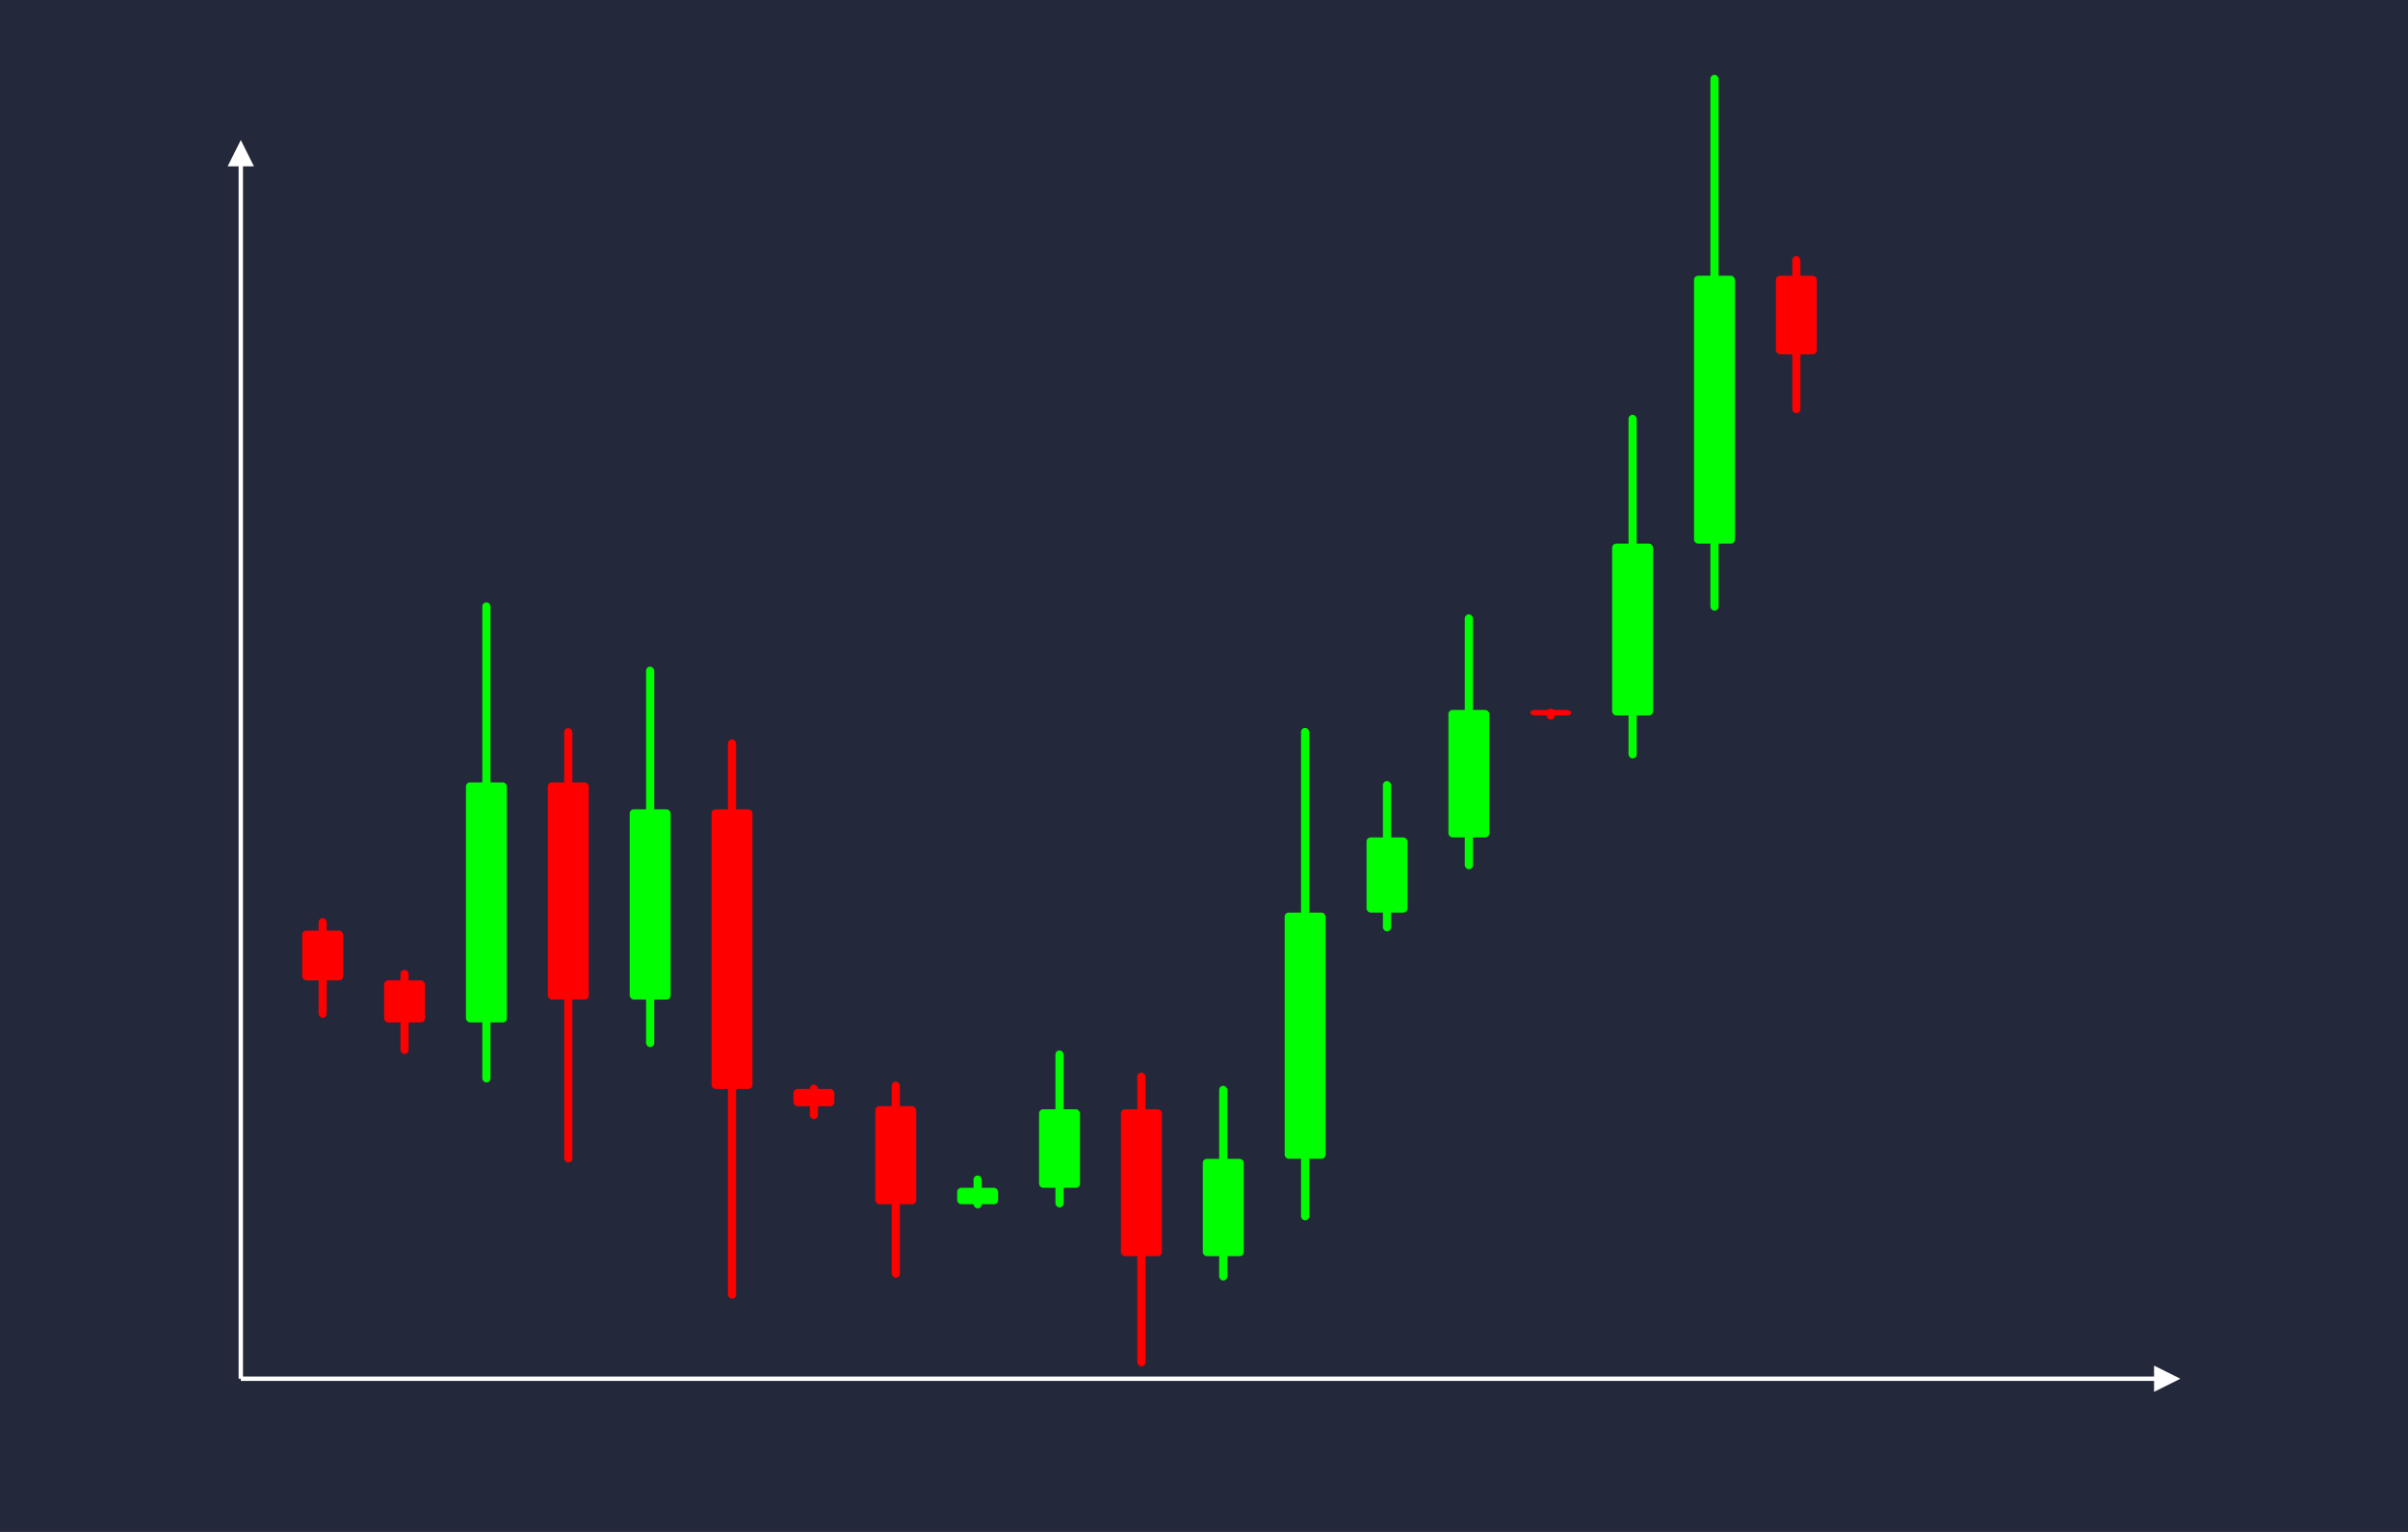 <svg width='1100' height='700' viewBox='0 0 1100 700' fill='none' xmlns='http://www.w3.org/2000/svg'>
            <style>
                .regular {
                    font: normal 25.3px sans-serif;
                }
            </style>

            <defs>
                <marker id='arrow' viewBox='0 0 10 10' refX='5' refY='5' markerWidth='6' markerHeight='6' orient='auto-start-reverse'>
                    <path fill='#fff' d='M 0 0 L 10 5 L 0 10 z' />
                </marker>
            </defs>

            <rect width='1100' height='700' fill='#24283b'/>

            <line x1='110' y1='630' x2='110' y2='70' stroke='#fff' stroke-width='2' marker-end='url(#arrow)'/>
            <line x1='110' y1='630' x2='990' y2='630' stroke='#fff' stroke-width='2' marker-end='url(#arrow)'/>

            <rect x='138.05' y='425.24' width='18.70' height='22.75' rx='1.87' fill='#f00' /><rect x='145.53' y='419.55' width='3.74' height='45.50' rx='1.87' fill='#f00' />
<rect x='175.45' y='447.98' width='18.70' height='19.21' rx='1.87' fill='#f00' /><rect x='182.93' y='443.18' width='3.74' height='38.42' rx='1.87' fill='#f00' />
<rect x='212.85' y='357.50' width='18.70' height='109.70' rx='1.87' fill='#0f0' /><rect x='220.33' y='275.23' width='3.74' height='219.39' rx='1.87' fill='#0f0' />
<rect x='250.25' y='357.50' width='18.70' height='99.24' rx='1.87' fill='#f00' /><rect x='257.73' y='332.69' width='3.74' height='198.49' rx='1.87' fill='#f00' />
<rect x='287.65' y='369.81' width='18.70' height='86.93' rx='1.87' fill='#0f0' /><rect x='295.13' y='304.62' width='3.74' height='173.86' rx='1.87' fill='#0f0' />
<rect x='325.05' y='369.81' width='18.70' height='127.77' rx='1.87' fill='#f00' /><rect x='332.53' y='337.87' width='3.74' height='255.55' rx='1.87' fill='#f00' />
<rect x='362.45' y='497.59' width='18.70' height='7.87' rx='1.87' fill='#f00' /><rect x='369.93' y='495.62' width='3.74' height='15.73' rx='1.87' fill='#f00' />
<rect x='399.85' y='505.45' width='18.70' height='44.81' rx='1.87' fill='#f00' /><rect x='407.33' y='494.25' width='3.74' height='89.62' rx='1.87' fill='#f00' />
<rect x='437.25' y='542.77' width='18.70' height='7.49' rx='1.87' fill='#0f0' /><rect x='444.73' y='537.15' width='3.74' height='14.99' rx='1.87' fill='#0f0' />
<rect x='474.65' y='506.88' width='18.70' height='35.89' rx='1.87' fill='#0f0' /><rect x='482.13' y='479.97' width='3.74' height='71.77' rx='1.87' fill='#0f0' />
<rect x='512.05' y='506.88' width='18.70' height='67.11' rx='1.87' fill='#f00' /><rect x='519.53' y='490.11' width='3.74' height='134.23' rx='1.87' fill='#f00' />
<rect x='549.45' y='529.51' width='18.70' height='44.49' rx='1.87' fill='#0f0' /><rect x='556.93' y='496.15' width='3.74' height='88.98' rx='1.87' fill='#0f0' />
<rect x='586.85' y='416.99' width='18.70' height='112.52' rx='1.87' fill='#0f0' /><rect x='594.33' y='332.60' width='3.74' height='225.04' rx='1.87' fill='#0f0' />
<rect x='624.25' y='382.65' width='18.70' height='34.34' rx='1.87' fill='#0f0' /><rect x='631.73' y='356.89' width='3.74' height='68.69' rx='1.87' fill='#0f0' />
<rect x='661.65' y='324.41' width='18.70' height='58.23' rx='1.87' fill='#0f0' /><rect x='669.13' y='280.74' width='3.74' height='116.47' rx='1.87' fill='#0f0' />
<rect x='699.05' y='324.41' width='18.70' height='2.52' rx='1.87' fill='#f00' /><rect x='706.53' y='323.78' width='3.74' height='5.04' rx='1.87' fill='#f00' />
<rect x='736.45' y='248.43' width='18.70' height='78.50' rx='1.87' fill='#0f0' /><rect x='743.93' y='189.55' width='3.74' height='157.01' rx='1.87' fill='#0f0' />
<rect x='773.85' y='126.00' width='18.70' height='122.43' rx='1.87' fill='#0f0' /><rect x='781.33' y='34.18' width='3.74' height='244.86' rx='1.87' fill='#0f0' />
<rect x='811.25' y='126.00' width='18.70' height='35.91' rx='1.87' fill='#f00' /><rect x='818.73' y='117.02' width='3.74' height='71.82' rx='1.87' fill='#f00' />

        </svg>